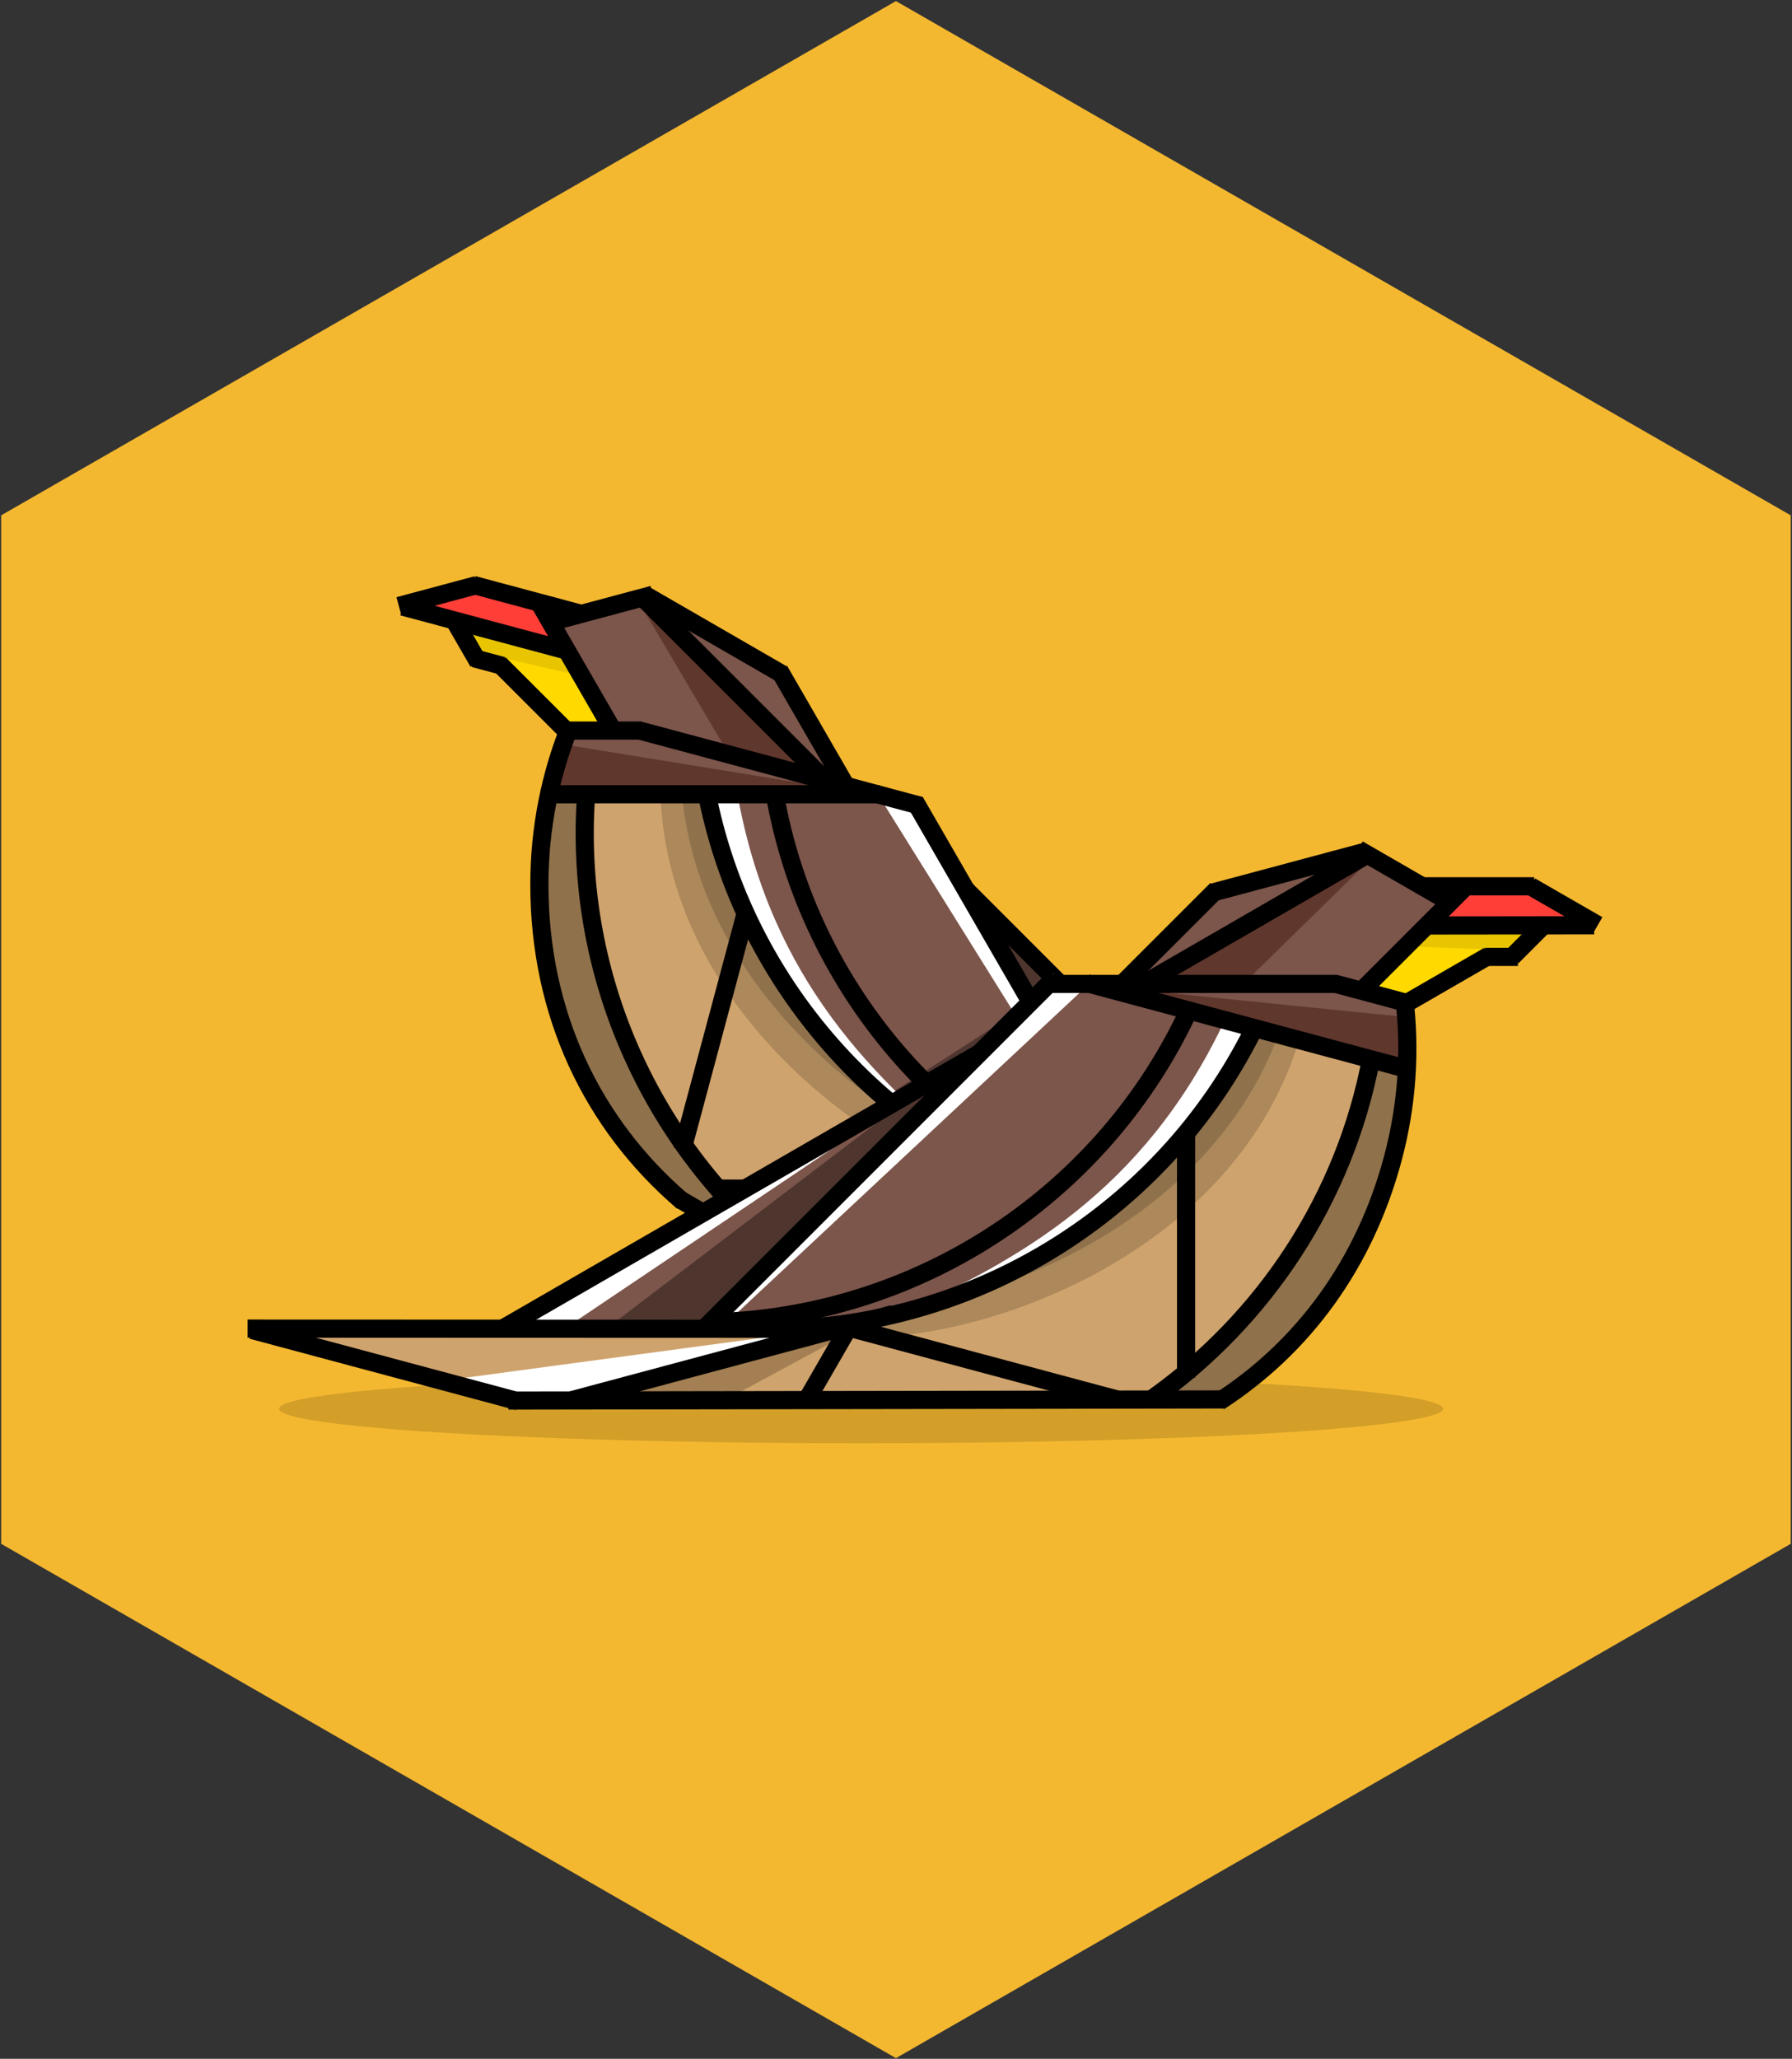 <?xml version="1.0" encoding="UTF-8" standalone="no"?><!DOCTYPE svg PUBLIC "-//W3C//DTD SVG 1.1//EN" "http://www.w3.org/Graphics/SVG/1.1/DTD/svg11.dtd"><svg width="100%" height="100%" viewBox="0 0 1029 1182" version="1.1" xmlns="http://www.w3.org/2000/svg" xmlns:xlink="http://www.w3.org/1999/xlink" xml:space="preserve" xmlns:serif="http://www.serif.com/" style="fill-rule:evenodd;clip-rule:evenodd;stroke-miterlimit:1.5;"><rect x="0" y="0" width="1029" height="1182" fill="#333333" stroke="none"/><rect id="box.linters" x="0.47" y="0.619" width="1028" height="1181" style="fill:none;"/><clipPath id="_clip1"><rect x="0.47" y="0.619" width="1028" height="1181"/></clipPath><g clip-path="url(#_clip1)"><g><path id="path78" d="M514.47,0.619l-513.793,295.242l-0,590.483l513.793,295.275l513.793,-295.275l-0,-590.483l-513.793,-295.242Z" style="fill:#f4b830;fill-rule:nonzero;"/></g><ellipse cx="494.402" cy="808.798" rx="334.18" ry="19.811" style="fill-opacity:0.14;"/><g><path d="M351.861,415.724l-39.155,-64.375l-32.62,-10.924l-23.73,10.924l5.574,7.484l11.707,21.025l13.052,5.399l37.393,33.909l27.779,-3.442Z" style="fill:#ffd900;"/><path d="M271.623,373.866l61.239,14.04l-7.029,-12.233l-57.686,-16.355l3.476,14.548Z" style="fill-opacity:0.09;"/><path d="M242.486,347.839l77.187,19.814l3.653,-19.6l-47.107,-8.921l-33.733,8.707Z" style="fill:#ff3e38;"/><path d="M313.674,453.079c-0,0 -27.946,143.861 76.202,235.102c32.426,28.407 87.672,38.664 111.172,42.686c10.108,1.73 57.045,16.979 57.045,16.979l31.971,8.078l67.056,-14.199l54.694,-21.825c-0,0 -120.375,-20.268 -182.873,-73.516c-62.498,-53.247 -121.871,-190.035 -121.871,-190.035l-93.396,-3.27Z" style="fill:#cfa36d;"/><path d="M333.77,459.941c0.445,93.512 43.46,184.295 103.359,256.159c-0,-0 -102.292,-62.868 -113.181,-121.101c-10.889,-58.232 -20.922,-119.433 -13.683,-129.119c7.24,-9.686 23.505,-5.939 23.505,-5.939Z" style="fill-opacity:0.31;"/><path d="M379.103,448.579c0,140.171 143.296,231.075 214.876,240.662l-173.724,-240.662l-41.152,-0Z" style="fill-opacity:0.17;"/><path d="M390.712,436.97c-0,140.171 143.296,231.076 214.875,240.662l-173.723,-240.662l-41.152,0Z" style="fill-opacity:0.17;"/><path d="M312.809,354.731l39.845,65.777l-26.728,3.1l-12.371,33.407l91.84,-1.008c0,0 41.559,151.941 140.622,201.186c99.062,49.244 157.556,62.068 157.556,62.068l36.465,-21.868l-178.995,-175.984l-34.865,-57.482l-20.999,-7.92l-14.171,-2.928l-44.497,-63.848l-76.954,-43.72l-56.748,9.22Z" style="fill:#7c554b;"/><path d="M611.206,563.548l-204.261,131.377l48.208,28.048l195.27,-117.656l-39.217,-41.769Z" style="fill-opacity:0.36;"/><path d="M631.313,592.016l-205.263,114.92l34.998,17.526l192.757,-115.823l-22.492,-16.623Z" style="fill-opacity:0.61;"/><path d="M470.017,451.187l-145.702,-23.667l-8.145,26.325l49.449,1.929l104.398,-4.587Z" style="fill:#451a0f;fill-opacity:0.49;"/><path d="M463.298,442.688l-97.435,-98.715l52.944,89.504l32.308,8.05l12.183,1.161Z" style="fill:#451a0f;fill-opacity:0.49;"/><path d="M423.947,458.728c19.469,103.208 76.674,160.868 140.336,211.481c0,-0 -91.306,-62.326 -120.711,-112.763c-29.406,-50.438 -41.069,-97.793 -41.069,-97.793l21.444,-0.925Z" style="fill:#fff;"/><path d="M524.566,454.19l123.429,225.22l9.271,1.391l-132.7,-226.611Z" style="fill:#fff;"/><path d="M520.276,459.941l-15.579,-2.903l151.248,242.589l1.321,-4.391l-136.99,-235.295Z" style="fill:#fff;"/><path d="M578.763,535.602l147.464,164.025l-59.795,5.401l-100.011,-180.77l12.342,11.344Z" style="fill-opacity:0.37;"/><path d="M392.122,689.948c-52.205,-44.677 -82.403,-108.128 -82.403,-182.16c-0,-32.322 6.311,-63.181 17.766,-91.412" style="fill:none;stroke:#000;stroke-width:10.42px;"/><path d="M622.387,692.858c-110.423,-32.598 -195.289,-125.03 -216.992,-239.685" style="fill:none;stroke:#000;stroke-width:10.42px;"/><path d="M662.61,699.627c-110.423,-32.598 -195.289,-125.03 -216.992,-239.686" style="fill:none;stroke:#000;stroke-width:10.42px;"/><path d="M448.967,718.106c-76.598,-63.133 -119.962,-160.906 -112.349,-262.586" style="fill:none;stroke:#000;stroke-width:10.42px;"/><path d="M323.286,419.436l44.913,-0" style="fill:none;stroke:#000;stroke-width:10.42px;"/><path d="M286.697,381.092l38.402,38.402" style="fill:none;stroke:#000;stroke-width:10.42px;"/><path d="M309.796,346.309l42.065,72.857" style="fill:none;stroke:#000;stroke-width:10.42px;"/><path d="M447.407,384.772l39.155,67.817" style="fill:none;stroke:#000;stroke-width:10.42px;"/><path d="M231.214,348.256l92.868,24.884" style="fill:none;stroke:#000;stroke-width:10.42px;"/><path d="M317.604,356.792l57.269,-15.345" style="fill:none;stroke:#000;stroke-width:10.42px;"/><path d="M271.765,335.815l61.175,16.391" style="fill:none;stroke:#000;stroke-width:10.42px;"/><path d="M229.016,347.888l44.875,-12.024" style="fill:none;stroke:#000;stroke-width:10.42px;"/><path d="M260.203,355.11l14.483,25.086" style="fill:none;stroke:#000;stroke-width:10.42px;"/><path d="M272.208,377.901l16.471,4.413" style="fill:none;stroke:#000;stroke-width:10.42px;"/><path d="M366.734,419.276l161.276,43.214" style="fill:none;stroke:#000;stroke-width:10.42px;"/><path d="M369.937,341.318l79.286,45.776" style="fill:none;stroke:#000;stroke-width:10.42px;"/><path d="M369.937,343.973l107.214,107.214" style="fill:none;stroke:#000;stroke-width:10.42px;"/><path d="M525.24,459.941l142.082,246.094" style="fill:none;stroke:#000;stroke-width:10.42px;"/><path d="M554.307,510.505l203.797,203.796" style="fill:none;stroke:#000;stroke-width:10.42px;"/><path d="M390.37,688.6l50.283,29.031" style="fill:none;stroke:#000;stroke-width:10.42px;"/><path d="M435.853,714.603l154.211,41.321" style="fill:none;stroke:#000;stroke-width:10.42px;"/><path d="M413.96,682.4l171.13,0" style="fill:none;stroke:#000;stroke-width:10.42px;"/><path d="M391.814,660.111l36.076,-134.638" style="fill:none;stroke:#000;stroke-width:10.42px;"/><path d="M317.998,456.007l187.181,0" style="fill:none;stroke:#000;stroke-width:10.42px;"/></g><g><path d="M421.54,697.572l-0,88.103" style="fill:none;stroke:#000;stroke-width:8.33px;"/><path d="M782.906,565.297l54.481,-52.047l34.337,-2.109l20.094,16.694l-7.321,5.786l-16.75,17.278l-14.005,1.838l-44.895,23.075l-25.941,-10.515Z" style="fill:#ffd900;"/><path d="M871.243,545.633l-62.786,-2.288l9.955,-9.998l59.954,-0.866l-7.123,13.152Z" style="fill-opacity:0.09;"/><path d="M904.404,527.886l-77.966,-0.691l4.102,-15.112l45.253,-1.19l28.611,16.993Z" style="fill:#ff3e38;"/><path d="M810.123,611.264c-2.343,19.748 -27.433,153.542 -110.061,193.393c-19.015,9.172 -109.658,0.203 -134.295,0.48c-10.254,0.116 -130.96,-2.827 -130.96,-2.827l-63.274,1.492l-65.292,-2.574l-8.789,3.276l-146.498,-40.975l144.906,1.55c-0,-0 182.15,12.445 256.3,-22.812c74.15,-35.258 166.903,-152.017 166.903,-152.017l91.06,21.014Z" style="fill:#cfa36d;"/><path d="M483.979,767.31l-71.193,38.426l-98.49,-2.83l27.32,-0.103l142.363,-35.493Z" style="fill:#190e00;fill-opacity:0.24;"/><path d="M788.936,612.691c-20.352,74.535 -68.295,139.75 -127.467,190.572c-7.923,6.805 29.619,5.94 36.413,2.611c30.9,-15.142 53.301,-34.535 65.586,-60.185c25.589,-53.43 51.12,-109.949 46.634,-121.179c-4.485,-11.23 -21.166,-11.819 -21.166,-11.819Z" style="fill-opacity:0.31;"/><path d="M446.908,766.812l-192.311,25.855l59.078,11.278l13.443,-0.117l119.79,-37.016Z" style="fill:#fff;"/><path d="M748.088,589.982c-36.279,135.395 -198.22,186.114 -269.842,176.848l230.092,-187.499l39.75,10.651Z" style="fill-opacity:0.17;"/><path d="M739.879,575.765c-36.279,135.394 -198.22,186.114 -269.841,176.847l230.092,-187.498l39.749,10.651Z" style="fill-opacity:0.17;"/><path d="M836.412,516.49l-55.511,53.224l25.015,9.911l3.303,35.471l-88.45,-24.743c0,-0 -79.468,136.007 -187.901,157.934c-108.432,21.928 -168.251,19.175 -168.251,19.175l-78.87,-2.648l267.75,-151.573l48.555,-46.499l22.333,-2.215l14.447,0.839l59.505,-50.156l85.647,-22.313l52.428,23.593Z" style="fill:#7c554b;"/><path d="M481.453,657.072l-153.026,102.893l-35.955,4.206l188.981,-107.099Z" style="fill:#fff;"/><path d="M659.597,568.971l146.862,14.85l1.055,27.536l-48.264,-10.935l-99.653,-31.451Z" style="fill:#451a0f;fill-opacity:0.49;"/><path d="M668.287,562.5l119.664,-70.132l-74.305,72.75l-33.291,-0.586l-12.068,-2.032Z" style="fill:#451a0f;fill-opacity:0.49;"/><path d="M702.146,588.179c-45.518,94.652 -115.698,135.542 -190.29,167.953c-0,0 104.326,-36.57 145.783,-77.678c41.458,-41.109 64.98,-83.831 64.98,-83.831l-20.473,-6.444Z" style="fill:#fff;"/><path d="M606.129,557.754l-177.515,185.599l-9.314,-1.055l186.829,-184.544Z" style="fill:#fff;"/><path d="M608.785,564.419l15.799,1.228l-208.881,195.177l-0.139,-4.583l193.221,-191.822Z" style="fill:#fff;"/><path d="M532.708,622.365l-178.199,135.653l49.667,5.309l143.39,-148.726l-14.858,7.764Z" style="fill-opacity:0.37;"/><path d="M700.062,804.657c48.182,-31.166 83.464,-78.853 99.721,-139.525c8.366,-31.22 10.257,-62.662 6.499,-92.895" style="fill:none;stroke:#000;stroke-width:10.42px;"/><path d="M449.869,762.972c115.098,-2.909 220.996,-70.226 271.634,-175.357" style="fill:none;stroke:#000;stroke-width:10.42px;"/><path d="M409.265,759.099c115.097,-2.908 220.995,-70.225 271.633,-175.357" style="fill:none;stroke:#000;stroke-width:10.42px;"/><path d="M661.034,803.434c64.593,-45.571 111.043,-115.173 126.295,-195.752" style="fill:none;stroke:#000;stroke-width:10.42px;"/><path d="M809.546,576.278l-43.383,-11.624" style="fill:none;stroke:#000;stroke-width:10.42px;"/><path d="M854.813,548.711l-47.034,27.155" style="fill:none;stroke:#000;stroke-width:10.42px;"/><path d="M840.874,509.763l-58.859,58.859" style="fill:none;stroke:#000;stroke-width:10.42px;"/><path d="M698.626,510.671l-55.373,55.372" style="fill:none;stroke:#000;stroke-width:10.42px;"/><path d="M915.393,531.236l-94.633,0.118" style="fill:none;stroke:#000;stroke-width:10.42px;"/><path d="M831.248,517.24l-51.346,-29.644" style="fill:none;stroke:#000;stroke-width:10.42px;"/><path d="M880.954,508.841l-63.333,0" style="fill:none;stroke:#000;stroke-width:10.42px;"/><path d="M917.507,531.084l-38.639,-22.243" style="fill:none;stroke:#000;stroke-width:10.42px;"/><path d="M887.128,530.472l-18.881,18.907" style="fill:none;stroke:#000;stroke-width:10.42px;"/><path d="M871.613,549.379l-18.951,-0" style="fill:none;stroke:#000;stroke-width:10.42px;"/><path d="M767.62,564.88l-166.965,-0" style="fill:none;stroke:#000;stroke-width:10.42px;"/><path d="M784.703,488.749l-88.432,23.695" style="fill:none;stroke:#000;stroke-width:10.42px;"/><path d="M784.016,491.313l-131.31,75.811" style="fill:none;stroke:#000;stroke-width:10.42px;"/><path d="M603.99,563.135l-200.935,200.934" style="fill:none;stroke:#000;stroke-width:10.42px;"/><path d="M562.826,604.452l-274.648,158.568" style="fill:none;stroke:#000;stroke-width:10.42px;"/><path d="M453.177,762.891l-311.008,-0.107" style="fill:none;stroke:#000;stroke-width:10.42px;"/><path d="M703.336,803.444l-411.391,0.642" style="fill:none;stroke:#000;stroke-width:10.42px;"/><path d="M512.706,754.456l-185.691,49.755" style="fill:none;stroke:#000;stroke-width:10.42px;"/><path d="M489.925,757.585l-27.23,47.165" style="fill:none;stroke:#000;stroke-width:10.42px;"/><path d="M642.368,803.724l-153.766,-41.201" style="fill:none;stroke:#000;stroke-width:10.42px;"/><path d="M681.062,791.016l-0,-139.386" style="fill:none;stroke:#000;stroke-width:10.42px;"/><path d="M297.452,804.504l-152.769,-40.934" style="fill:none;stroke:#000;stroke-width:10.42px;"/><path d="M805.188,612.973l-180.803,-48.446" style="fill:none;stroke:#000;stroke-width:10.42px;"/></g></g></svg>